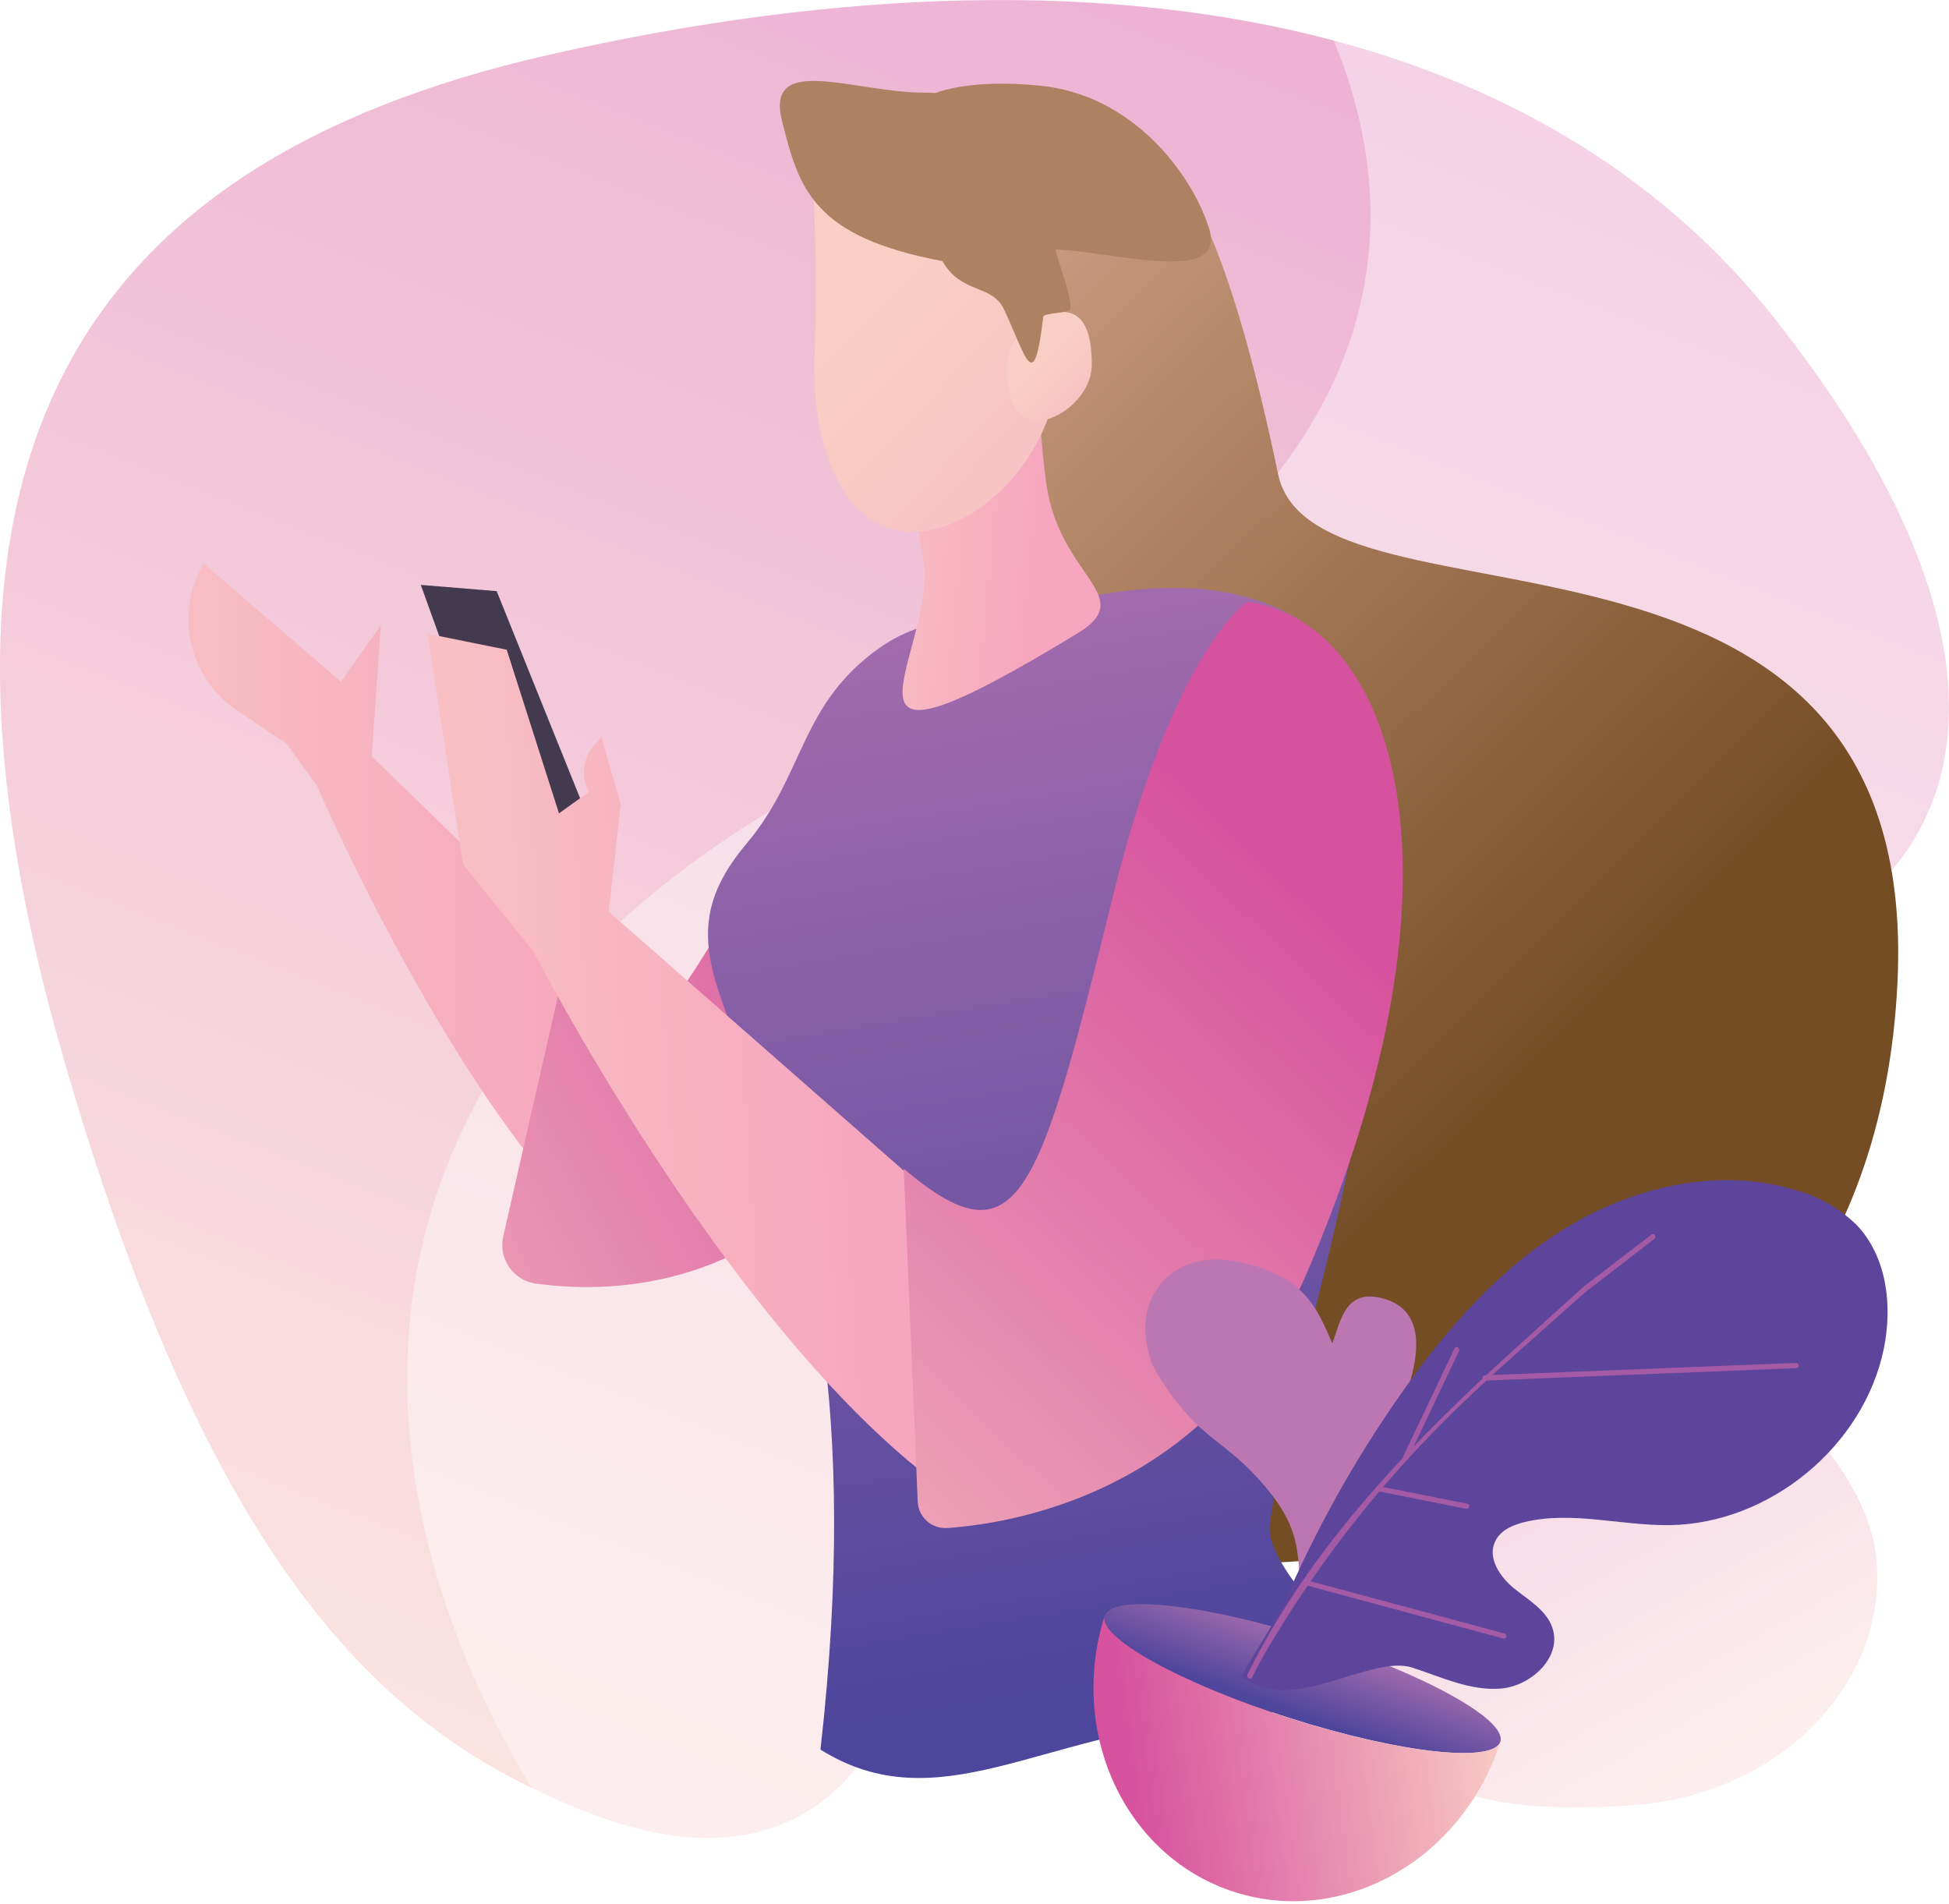 <?xml version="1.0" encoding="UTF-8"?>
<svg width="300px" height="293px" viewBox="0 0 300 293" version="1.1" xmlns="http://www.w3.org/2000/svg" xmlns:xlink="http://www.w3.org/1999/xlink">
    <!-- Generator: Sketch 54.1 (76490) - https://sketchapp.com -->
    <title>profile</title>
    <desc>Created with Sketch.</desc>
    <defs>
        <linearGradient x1="32.827%" y1="-0.249%" x2="80.28%" y2="101.346%" id="linearGradient-1">
            <stop stop-color="#D7549F" offset="0%"></stop>
            <stop stop-color="#F9CEC4" offset="100%"></stop>
        </linearGradient>
        <linearGradient x1="37.537%" y1="-14.131%" x2="76.936%" y2="102.576%" id="linearGradient-2">
            <stop stop-color="#D7549F" offset="0%"></stop>
            <stop stop-color="#F9CEC4" offset="100%"></stop>
        </linearGradient>
        <linearGradient x1="86.695%" y1="4.479%" x2="28.98%" y2="105.713%" id="linearGradient-3">
            <stop stop-color="#D7549F" offset="0%"></stop>
            <stop stop-color="#F9CEC4" offset="100%"></stop>
        </linearGradient>
        <linearGradient x1="48.596%" y1="69.951%" x2="89.084%" y2="2.854%" id="linearGradient-4">
            <stop stop-color="#754D25" offset="0%"></stop>
            <stop stop-color="#CF9F85" offset="100%"></stop>
        </linearGradient>
        <linearGradient x1="26.472%" y1="50.077%" x2="148.039%" y2="50.743%" id="linearGradient-5">
            <stop stop-color="#F6A6BF" offset="0%"></stop>
            <stop stop-color="#F9CEC4" offset="100%"></stop>
        </linearGradient>
        <linearGradient x1="21.537%" y1="35.248%" x2="172.325%" y2="129.662%" id="linearGradient-6">
            <stop stop-color="#D7529E" offset="0%"></stop>
            <stop stop-color="#F9CEC4" offset="100%"></stop>
        </linearGradient>
        <linearGradient x1="43.862%" y1="89.819%" x2="62.201%" y2="-88.685%" id="linearGradient-7">
            <stop stop-color="#4E459C" offset="0%"></stop>
            <stop stop-color="#BC77B2" offset="62%"></stop>
        </linearGradient>
        <linearGradient x1="30.929%" y1="47.927%" x2="128.532%" y2="56.197%" id="linearGradient-8">
            <stop stop-color="#F6A6BF" offset="0%"></stop>
            <stop stop-color="#F9CEC4" offset="100%"></stop>
        </linearGradient>
        <linearGradient x1="36.751%" y1="28.47%" x2="110.233%" y2="153.411%" id="linearGradient-9">
            <stop stop-color="#D7529E" offset="0%"></stop>
            <stop stop-color="#F9CEC4" offset="100%"></stop>
        </linearGradient>
        <linearGradient x1="30.948%" y1="53.357%" x2="101.427%" y2="44.755%" id="linearGradient-10">
            <stop stop-color="#F6A6BF" offset="0%"></stop>
            <stop stop-color="#F9CEC4" offset="100%"></stop>
        </linearGradient>
        <linearGradient x1="-71.577%" y1="230.768%" x2="65.257%" y2="37.505%" id="linearGradient-11">
            <stop stop-color="#F6A6BF" offset="0%"></stop>
            <stop stop-color="#F9CEC4" offset="100%"></stop>
        </linearGradient>
        <linearGradient x1="-68.263%" y1="198.029%" x2="56.776%" y2="41.219%" id="linearGradient-12">
            <stop stop-color="#F6A6BF" offset="0%"></stop>
            <stop stop-color="#F9CEC4" offset="100%"></stop>
        </linearGradient>
        <linearGradient x1="61.211%" y1="63.006%" x2="7.921%" y2="1.163%" id="linearGradient-13">
            <stop stop-color="#4E459C" offset="0%"></stop>
            <stop stop-color="#BC77B2" offset="62%"></stop>
        </linearGradient>
        <linearGradient x1="59.099%" y1="-297.575%" x2="35.274%" y2="-124.848%" id="linearGradient-14">
            <stop stop-color="#4E459C" offset="0%"></stop>
            <stop stop-color="#BC77B2" offset="62%"></stop>
        </linearGradient>
        <linearGradient x1="84.843%" y1="51.245%" x2="-2.383%" y2="42.571%" id="linearGradient-15">
            <stop stop-color="#D7529E" offset="0%"></stop>
            <stop stop-color="#F9CEC4" offset="100%"></stop>
        </linearGradient>
    </defs>
    <g id="Page-1" stroke="none" stroke-width="1" fill="none" fill-rule="evenodd">
        <g id="profile" transform="translate(149.5, 146) scale(-1, 1) translate(-149.5, -146) translate(-1, -1)" fill-rule="nonzero">
            <path d="M290.13,164.2 C269.03,236.99 244.85,263.2 218.13,276.2 C214.95,277.75 211.72,279.12 208.45,280.35 C160.55,298.45 146.32,243.59 169.99,193.18 C188.9,152.89 189.09,114.44 136.07,136.73 C36.13,178.73 -43.81,139.31 26.92,49.92 C43.73,28.69 66.92,14.64 94.68,7.25 C129.07,-1.9 170.52,-0.82 215.68,9.49 C289.36,26.3 316.54,73.07 290.13,164.2 Z" id="Shape" fill="url(#linearGradient-1)" opacity="0.27"></path>
            <path d="M290.13,164.2 C269.03,236.99 244.85,263.2 218.13,276.2 C248.35,226.5 252.2,156.56 160,114.52 C81,78.52 83.76,33.52 94.72,7.23 C129.11,-1.92 170.56,-0.84 215.72,9.47 C289.36,26.3 316.54,73.07 290.13,164.2 Z" id="Shape" fill="url(#linearGradient-2)" opacity="0.27"></path>
            <path d="M11.16,241.08 C12.84,222.24 40.88,200.08 62.64,201.99 C84.4,203.9 92.32,239.45 90.64,258.29 C88.96,277.13 69.28,280.66 47.52,278.72 C25.76,276.78 9.47,259.94 11.16,241.08 Z" id="Shape" fill="url(#linearGradient-3)" opacity="0.27"></path>
            <path d="M149.51,50.11 C149.51,65.11 137,233.73 130.3,237.58 C111.09,248.58 12.2,241.86 7.93,152.2 C4.17,73.3 97.69,100.6 103.26,74 C116.42,11 127.81,23 135.52,23 C143.23,23 149.51,35.12 149.51,50.11 Z" id="Shape" fill="url(#linearGradient-4)"></path>
            <path d="M188,179.83 L195.19,163.63 L242.78,117.4 L241.37,97.2 L247.52,105.92 L268.68,87.71 L268.81,87.94 C273.151,95.661 270.836,105.421 263.49,110.37 L255.89,115.46 L251.26,121.85 C251.26,121.85 229.73,171.78 206.65,191.85 L188,179.83 Z" id="Shape" fill="url(#linearGradient-5)"></path>
            <polygon id="Shape" fill="#433A50" points="218.98 136.15 207.6 131.57 223.55 91.98 235.23 91.02"></polygon>
            <path d="M155,100 C155,100 164.48,99.74 179.9,127.55 C198.66,161.35 203.3,168.78 213.9,153.37 L222.54,191.3 C223.263,194.515 221.259,197.711 218.05,198.46 C217.882,198.5 217.712,198.53 217.54,198.55 C206.96,200.03 185.27,199.9 168.71,179.06 C134.87,136.41 138,107.17 155,100 Z" id="Shape" fill="url(#linearGradient-6)"></path>
            <path d="M89,111.41 C89,111.41 93.83,85.76 131.46,92.66 C146.93,95.5 156.77,95.27 164.46,100.6 C176.93,109.31 176.07,120.15 185.09,130.84 C206.65,156.39 161.61,163.57 173.71,270.28 C155.6,281.57 139.5,267.61 113.45,265.87 C105.76,265.33 92.45,263.19 93.51,255.58 C94.17,250.99 105.59,241.5 104.51,235.27 C98.79,196.82 83.6,170.78 89,111.41 Z" id="Shape" fill="url(#linearGradient-7)"></path>
            <path d="M138.27,212.68 L148.92,191.68 L206.31,141.31 L204.44,124.77 L207.44,114.45 L208.61,115.8 C210.328,117.763 210.621,120.597 209.34,122.87 L209.34,122.87 L213.96,126.18 L222,101 L234.2,98.53 L228.74,134 L217.83,147.54 C217.83,147.54 189.22,203.22 157.28,228.2 L138.27,212.68 Z" id="Shape" fill="url(#linearGradient-8)"></path>
            <path d="M108,93.63 C108,93.63 119.41,101.06 128.75,139.15 C140.15,185.45 143.27,195.77 160.89,180.88 L158.74,232.11 C158.643,234.45 156.67,236.27 154.33,236.18 L154.21,236.18 C143.01,235.39 113.1,230.11 98.8,196.83 C72.27,135.12 85.43,96.67 108,93.63 Z" id="Shape" fill="url(#linearGradient-9)"></path>
            <path d="M158,86.22 C154.91,101.12 177.21,124.7 134.17,98.49 C124.71,92.75 136.88,89.83 138.92,75.6 C141.06,60.52 137.73,59.71 150.53,59.71 C156.08,59.72 162.67,64 158,86.22 Z" id="Shape" fill="url(#linearGradient-10)"></path>
            <path d="M174.62,55.77 C175.15,70.35 169.88,82.85 159.47,82.85 C149.06,82.85 136.92,70.34 136.92,55.77 C136.92,41.2 157.92,30.37 168.25,29.14 C178.18,27.93 173.46,23 174.62,55.77 Z" id="Shape" fill="url(#linearGradient-11)"></path>
            <path d="M145,57.38 C145,62 143.84,65.74 140.31,65.74 C136.78,65.74 131.95,61.74 131.95,57.11 C131.95,52.48 133,49 136.52,49 C140.04,49 145,52.78 145,57.38 Z" id="Shape" fill="url(#linearGradient-12)"></path>
            <path d="M179.62,19.63 C177.02,30.07 174.88,37.42 154.93,41.19 C152,46.35 147.3,44.63 145.42,48.69 C141.98,56.06 140.86,61.98 139.42,49.76 C139.34,49.09 135.32,49.27 135.24,48.51 C134.95,45.89 138.51,38.81 138.17,35 C137.02,22.06 146.93,15.26 157.74,15.26 C168.55,15.26 182.27,9.06 179.62,19.63 Z" id="Shape" fill="#AE8163"></path>
            <path d="M162.31,22.9 C162.31,31.71 148.38,39.35 138.88,39.35 C129.38,39.35 110.88,45.35 113.94,36 C116.66,27.62 125.67,15.58 139.94,14.18 C149.36,13.24 162.31,14.09 162.31,22.9 Z" id="Shape" fill="#AE8163"></path>
            <path d="M69.06,269.05 C70.13,272.41 84.6,270.79 101.43,265.44 C118.26,260.09 131,253 129.91,249.65 C128.82,246.3 114.37,247.91 97.55,253.27 C80.73,258.63 68,265.71 69.06,269.05 Z" id="Shape" fill="url(#linearGradient-13)"></path>
            <path d="M99.74,251 C100.22,240.06 99.11,236.46 106.5,228.39 C112.32,222.02 115.91,222.33 122.18,211.9 C123.18,210.16 124.77,204.96 122.68,200.69 C120.18,195.57 114.78,194 109.14,195.25 C98.96,197.48 97.23,202.54 94.92,207.75 C93.6,204.21 92.92,199.48 87.5,200.75 C76.17,203.34 85.28,220.43 89.11,227.14 C92.94,233.85 86.47,236.99 86.84,244.71" id="Shape" fill="url(#linearGradient-14)"></path>
            <path d="M43,235.73 C50.48,235.83 58.06,233.5 65.33,235.26 C67.15,235.69 69.08,236.53 69.87,238.26 C71.08,240.82 69.09,243.75 66.87,245.53 C64.65,247.31 61.96,248.84 61.05,251.53 C59.53,255.99 64.27,260.48 68.95,260.88 C73.63,261.28 78.11,259.12 82.58,257.67 C89.14,255.52 101.51,265.3 108.9,258.96 C106.13,254.14 103,249.25 102.47,248.02 C97.57,236.573 91.49,225.667 84.33,215.48 C77.33,205.48 69.06,196.04 58.58,189.76 C48.1,183.48 35.11,180.59 23.43,184.23 C19.924,185.2 16.726,187.052 14.14,189.61 C9.54,194.51 8.68,201.99 10.04,208.61 C13.13,223.59 27.6,235.51 43,235.73 Z" id="Shape" fill="#5D459B"></path>
            <path d="M69.06,269.05 C74.85,287.19 93.18,297.56 109.96,292.2 C126.74,286.84 135.68,267.79 129.96,249.65 C131.03,253.01 118.28,260.08 101.48,265.44 C84.68,270.8 70.13,272.43 69.06,269.05 Z" id="Shape" fill="url(#linearGradient-15)"></path>
            <path d="M108,258.75 C98.24,238.86 82.25,222.53 66,207.85 L56.35,199.12 C55.97,198.77 55.4,199.34 55.79,199.68 C63.17,206.37 70.86,212.82 77.88,219.89 C87.7,229.72 96.32,240.68 103.56,252.54 C104.87,254.68 106.16,256.88 107.27,259.15 C107.5,259.61 108.19,259.2 107.96,258.74 L108,258.75 Z" id="Shape" fill="#A45AA4"></path>
            <path d="M87.58,229.76 L74.13,232.44 C73.62,232.54 73.84,233.32 74.34,233.21 L87.79,230.53 C88.3,230.44 88.09,229.66 87.58,229.76 Z" id="Shape" fill="#A45AA4"></path>
            <path d="M71.33,212.66 L29.47,211 L23.54,210.77 C23.319,210.77 23.14,210.949 23.14,211.17 C23.14,211.391 23.319,211.57 23.54,211.57 L65.4,213.24 L71.33,213.48 C71.49,213.505 71.65,213.434 71.738,213.298 C71.826,213.162 71.826,212.988 71.738,212.852 C71.65,212.716 71.49,212.645 71.33,212.67 L71.33,212.66 Z" id="Shape" fill="#A45AA4"></path>
            <path d="M84,225.13 L76.11,208.52 C75.89,208.05 75.2,208.46 75.42,208.93 L83.3,225.54 C83.52,226.01 84.22,225.6 84,225.13 L84,225.13 Z" id="Shape" fill="#A45AA4"></path>
            <path d="M98.69,244.26 L68.44,252.4 C68.293,252.429 68.176,252.538 68.134,252.682 C68.093,252.825 68.135,252.98 68.244,253.083 C68.352,253.185 68.509,253.219 68.65,253.17 L68.65,253.17 L98.9,245 C99.004,244.974 99.093,244.908 99.147,244.816 C99.202,244.724 99.217,244.613 99.19,244.51 C99.119,244.305 98.897,244.194 98.69,244.26 L98.69,244.26 Z" id="Shape" fill="#A45AA4"></path>
            <path d="M56.28,199.06 L45.78,191 C45.37,190.69 44.98,191.39 45.38,191.7 L55.87,199.79 C56.28,200.08 56.68,199.38 56.28,199.06 Z" id="Shape" fill="#A45AA4"></path>
        </g>
    </g>
</svg>